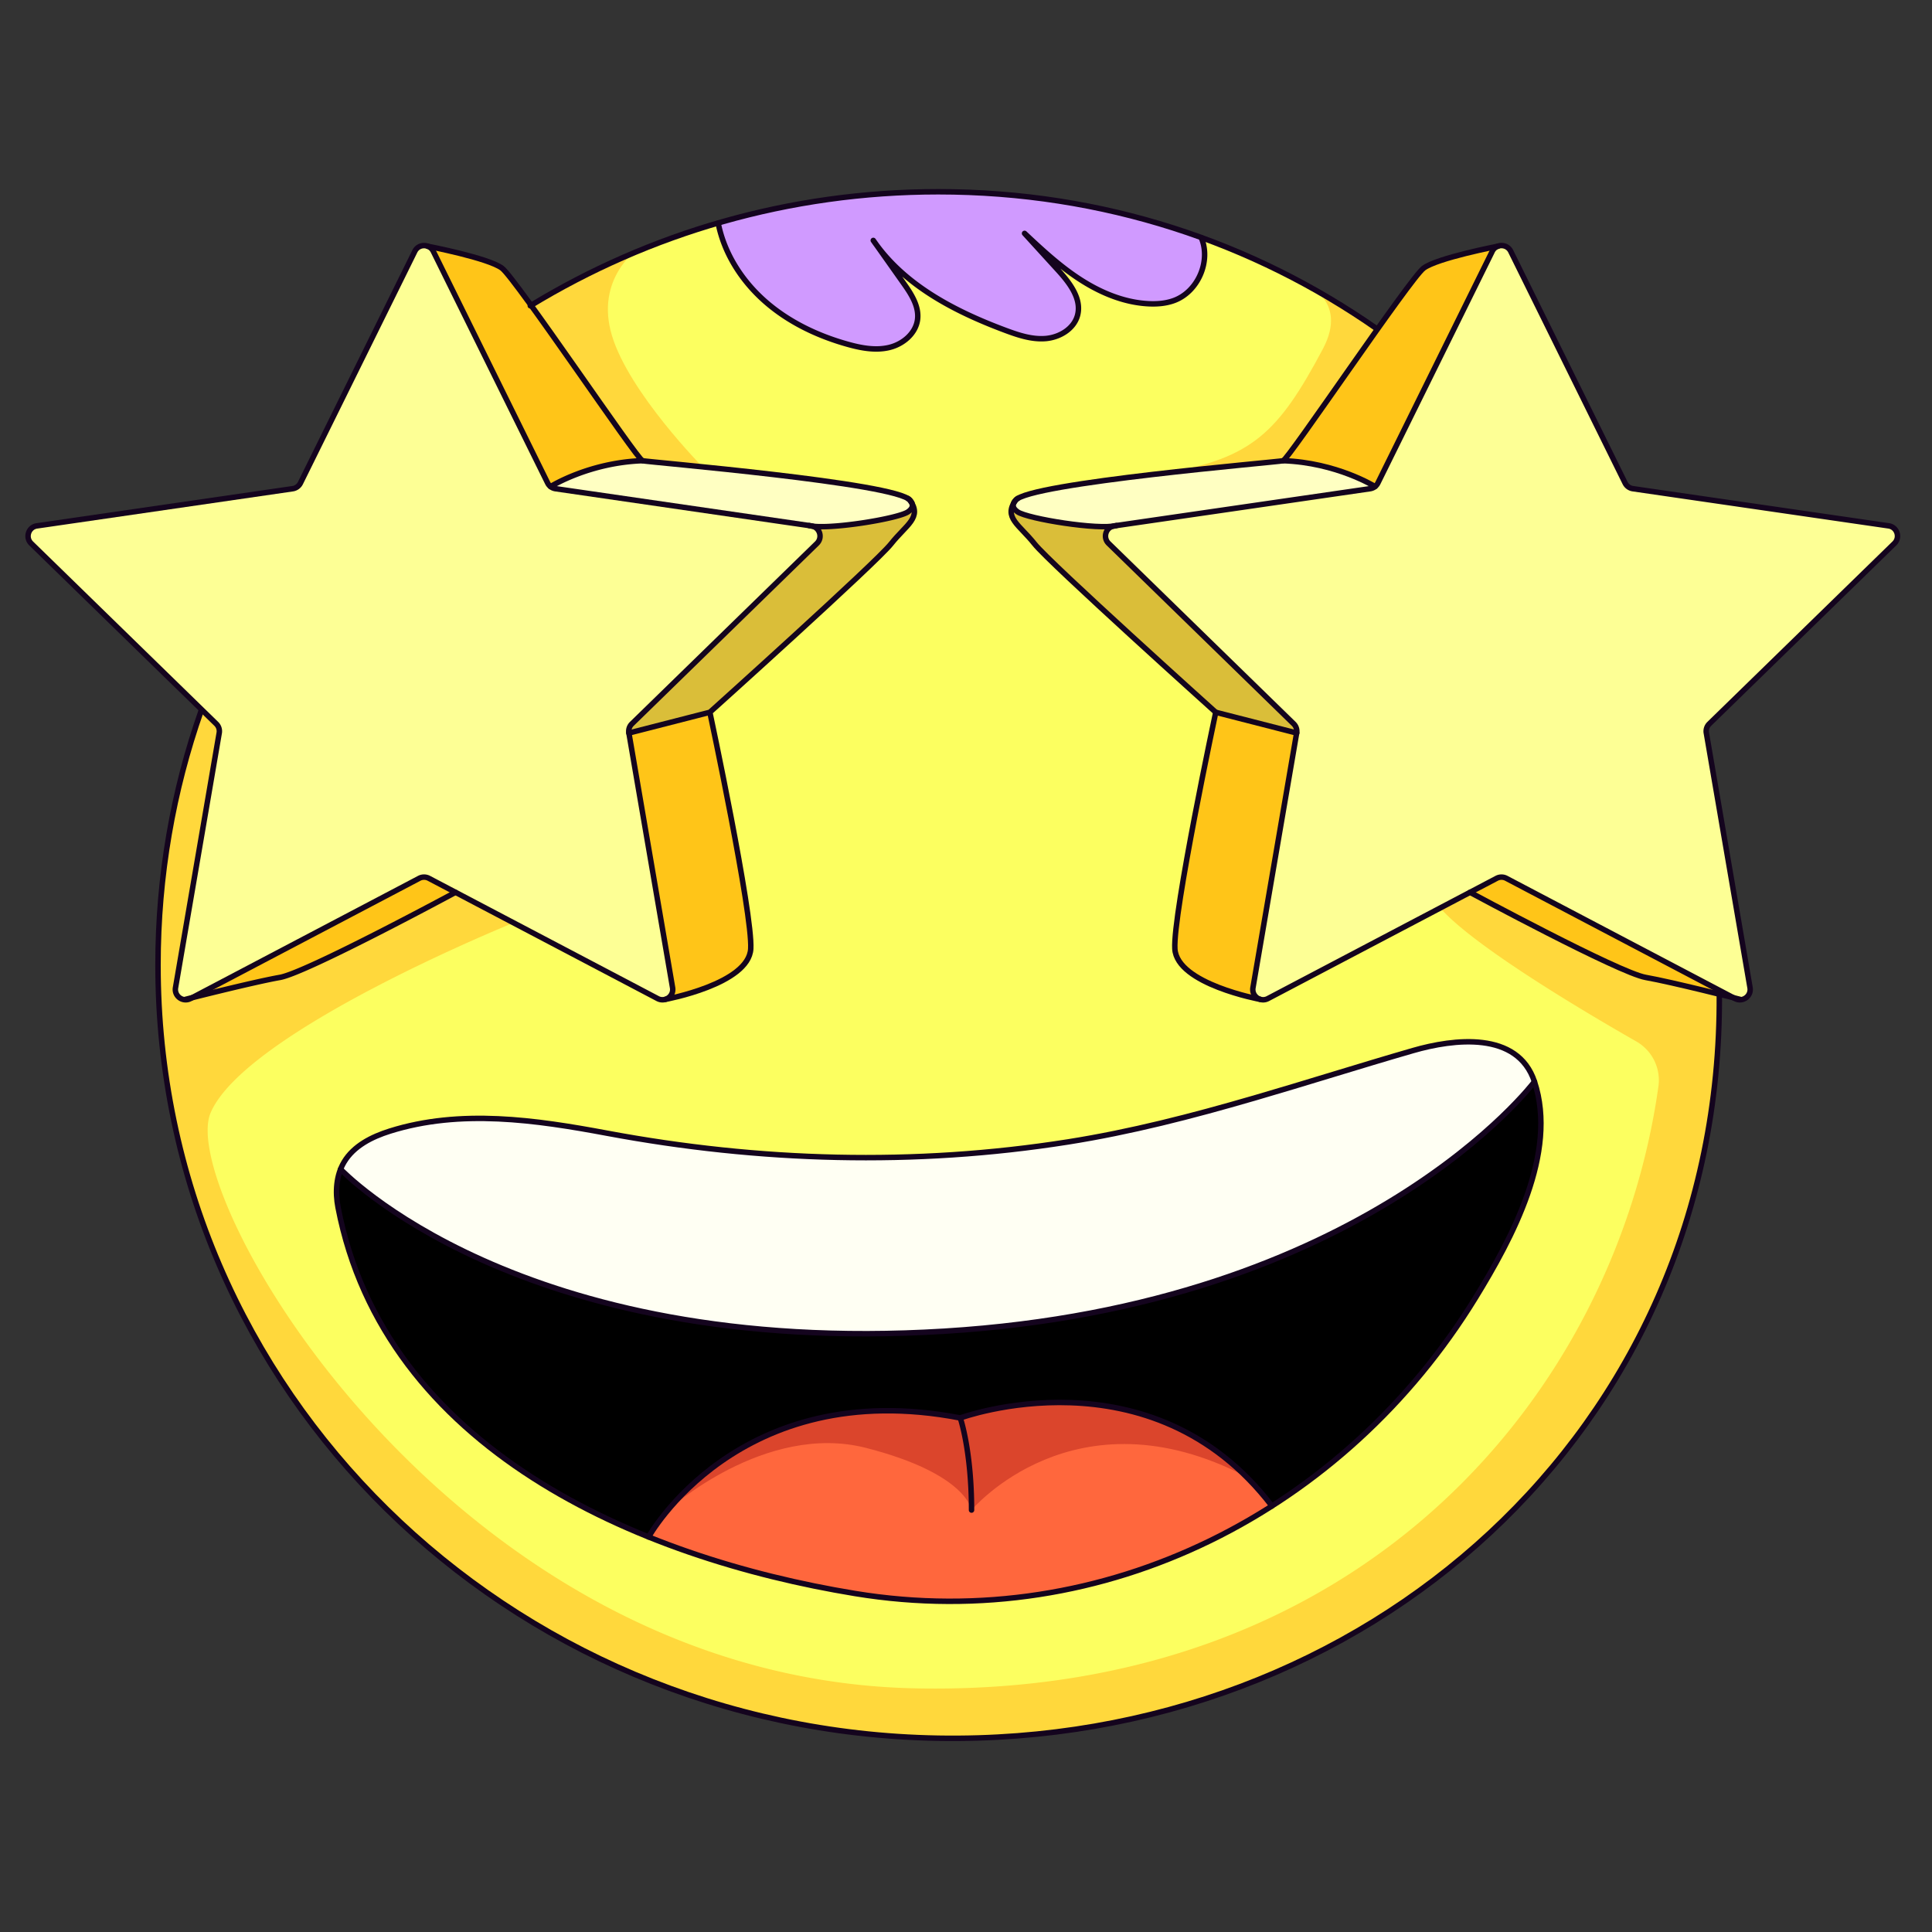 <svg xmlns="http://www.w3.org/2000/svg" fill="none" viewBox="0 0 280 280"><rect x="0" y="0" width="280" height="280" fill="#333333" stroke="none"/><path fill="#FCFF60" d="M199.563 47.671c-17.925-12.531-39.693-19.876-63.577-19.876-21.679 0-41.932 6.044-59.14 16.526l-47.688 58.682c-4.053 11.541-6.259 23.94-6.259 36.852 0 61.889 50.64 110.999 113.087 112.059 61.885 1.05 113.545-44.481 113.19-107.726l-49.613-96.517Z"/><path fill="#000" d="M181.444 159.186c-8.833 2.568-17.733 4.873-26.869 6.318-22.2 3.506-44.71 2.856-66.773-1.267-10.334-1.929-21.236-3.532-31.488-.303-2.605.82-5.235 2.139-6.632 4.485-1.152 1.939-1.3 4.344-.875 6.561 6.742 34.99 43.38 50.787 74.93 55.967 36.224 5.948 71.037-12.077 89.912-42.837 5.261-8.578 11.988-20.992 8.556-31.344-2.446-7.377-11.722-6.206-17.593-4.51-7.751 2.238-15.435 4.688-23.171 6.934l.003-.004Z"/><path fill="#FFFFF3" d="M222.218 156.761s-24.342 32.408-85.496 36.165c-61.904 3.805-87.532-23.482-87.532-23.482s2.456-7.599 18.594-7.333c16.14.266 17.681 1.902 26.836 3.254 9.155 1.349 20.674 2.989 39.224 2.073 18.553-.916 35.784-4.729 51.167-9.299 15.38-4.566 22.562-7.754 28.776-7.156 6.218.599 8.468 4.984 8.427 5.778h.004Z"/><path fill="#FF673D" d="M184.169 218.263c-17.515-22.928-45.168-12.761-45.168-12.761-32.197-6.217-45.168 17.246-45.168 17.246s22.163 9.89 46.971 9.262c24.808-.628 43.365-13.743 43.365-13.743v-.004Z"/><path fill="#D09AFF" d="M174.093 34.437c2.013 1.61-.48 7.861-3.972 9.129-1.208.435-2.519.528-3.801.45-3.491-.207-6.827-1.607-9.765-3.506-2.937-1.899-5.515-4.289-8.068-6.683l4.821 5.287c1.688 1.85 3.499 4.17 2.856 6.59-.521 1.951-2.575 3.185-4.585 3.359-2.01.177-3.994-.488-5.885-1.194-7.345-2.744-14.704-6.55-19.13-13.022 1.452 2.054 2.904 4.108 4.359 6.158 1.124 1.585 2.298 3.377 2.055 5.302-.259 2.032-2.117 3.583-4.112 4.056-1.995.473-4.086.074-6.059-.48-4.33-1.216-8.494-3.203-11.878-6.162-3.384-2.96-5.959-6.942-6.838-11.353 0 0 14.039-4.312 30.593-4.567 16.551-.254 37.37 5.003 39.405 6.636h.004Z"/><path fill="#DB452C" d="M96.804 218.85s14.035-12.771 28.709-9.01c14.674 3.757 15.288 9.01 15.288 9.01s14.899-17.8 39.803-4.851c0 0-15.468-17.241-41.602-8.497 0 0-23.567-7.193-42.195 13.348h-.003Z"/><path fill="#FFD83C" d="M74.618 133.66s-39.031 15.757-44.093 27.612c-5.061 11.856 35.002 81.968 102 83.413 64.83 1.4 101.582-42.793 107.822-87.211a6.466 6.466 0 0 0-3.181-6.528c-8.486-4.847-28.695-16.821-29.833-21.616-1.444-6.081 16.769-17.933 21.395-17.645 4.625.289 20.452 32.504 20.452 32.504s1.748 31.418-17.929 60.127c-19.68 28.709-52.35 45.959-85.792 47.211-33.442 1.253-63.596-7.758-89.261-32.67-25.665-24.911-31.255-52.535-32.965-70.456-1.71-17.922 1.53-33.165 5.933-45.397 4.404-12.233 50.085 6.949 45.46 30.656h-.008Z"/><path fill="#FDFF95" d="M131.89 72.505c-1.796-2.504-37.997-5.541-38.77-5.733-.772-.192-18.387-26.408-20.36-27.9-1.976-1.493-10.791-3.185-10.791-3.185-.669-.24-1.489.004-1.85.742L43.54 70.015c-.218.44-.639.747-1.127.817L5.348 76.218c-1.226.178-1.714 1.685-.827 2.55l26.821 26.145c.351.344.514.839.429 1.323l-6.333 36.914c-.21 1.223 1.072 2.154 2.17 1.578l.265-.14c2.59-.651 9.587-2.387 12.694-2.93 3.853-.676 25.444-12.329 25.444-12.329l29.29 15.399c.376.199.775.214 1.126.107 0 0 12.084-2.213 12.373-7.322.247-4.389-4.304-26.537-5.594-32.696l-.247-1.67c1.555-1.4 24.036-21.63 26.175-24.328 2.216-2.796 4.544-3.805 2.748-6.314h.008Z"/><path fill="#FFFFC2" d="m62.386 36.025 14.217 28.092 3.188 6.4s1.149.383 2.401.439c1.253.051 33.202 4.92 33.202 4.92s1.493.237 6.07.455c4.578.218 11.955-2.161 10.699-3.402-1.256-1.242-3.255-1.582-7.411-2.424-4.156-.842-26.275-3.107-26.275-3.107l-5.59-.772L72.76 38.87s-8.109-3.24-10.377-2.845h.003Z"/><path fill="#DABE39" d="M117.702 76.347s1.541.35.964 2.084c-.657 1.034-6.41 6.17-6.41 6.17L91.97 104.523l-1.012 1.301.185.406 11.822-3.088 20.467-18.705 7.677-7.81 1.267-1.888v-1.367s-.65 2.087-10.913 2.955c-2.616-.147-3.757.015-3.757.015l-.004.004Z"/><path fill="#FFC518" d="m91.14 106.231 5.29 32.481 1.034 4.914-.214 1.034s3.975-.96 6.938-2.409c2.963-1.444 4.792-3.166 4.626-5.375-.166-2.209-4.663-27.531-4.663-27.531l-1.182-6.207-11.822 3.089-.007.004ZM62.383 36.025l8.264 16.022 8.819 18.288s8.157-3.805 13.655-3.565L80.792 49.949l-6.676-9.757s-.443-1.009-2.264-1.677c-1.822-.669-7.205-2.893-9.47-2.494v.004Z"/><path fill="#FDFF95" d="M147.177 72.505c1.796-2.504 37.997-5.541 38.77-5.733.772-.192 18.387-26.408 20.36-27.9 1.976-1.493 10.791-3.185 10.791-3.185.669-.24 1.489.004 1.851.742l16.577 33.586c.218.44.639.747 1.127.817l37.066 5.386c1.226.178 1.714 1.685.827 2.55l-26.821 26.145a1.494 1.494 0 0 0-.429 1.323l6.333 36.914c.21 1.223-1.072 2.154-2.169 1.578l-.266-.14c-2.59-.651-9.587-2.387-12.694-2.93-3.853-.676-25.444-12.329-25.444-12.329l-29.289 15.399a1.469 1.469 0 0 1-1.127.107s-12.084-2.213-12.373-7.322c-.247-4.389 4.304-26.537 5.594-32.696l.247-1.67c-1.555-1.4-24.036-21.63-26.175-24.328-2.216-2.796-4.544-3.805-2.748-6.314h-.008Z"/><path fill="#FFFFC2" d="m216.692 36.094-14.216 28.092-3.189 6.4s-1.148.383-2.401.439c-1.252.052-33.202 4.92-33.202 4.92s-1.492.237-6.07.455c-4.577.218-11.955-2.16-10.699-3.402 1.256-1.242 3.255-1.582 7.411-2.424 4.157-.842 26.275-3.107 26.275-3.107l5.59-.772 20.127-27.756s8.109-3.24 10.378-2.845h-.004Z"/><path fill="#DABE39" d="M161.364 76.416s-1.541.351-.965 2.084c.658 1.034 6.41 6.17 6.41 6.17l20.286 19.923 1.013 1.301-.185.406-11.822-3.088-20.467-18.705-7.677-7.81-1.268-1.888v-1.367s.651 2.087 10.914 2.956c2.615-.148 3.757.014 3.757.014l.004.004Z"/><path fill="#FFC518" d="m187.921 106.3-5.29 32.481-1.035 4.914.214 1.034s-3.975-.96-6.938-2.408c-2.963-1.449-4.791-3.167-4.625-5.376.166-2.209 4.662-27.531 4.662-27.531l1.182-6.206 11.823 3.088.007.004ZM216.695 36.094l-8.265 16.023-8.818 18.287s-8.158-3.805-13.655-3.565l12.328-16.82 6.676-9.758s.444-1.008 2.265-1.677c1.821-.669 7.204-2.893 9.469-2.494v.004Z"/><path fill="#FFD83C" d="M92.45 36.061s-6.265 4.304-3.757 12.591c2.505 8.287 13.211 19.104 13.211 19.104l-8.785-.983-11.22-15.76-5.046-6.695 15.601-8.26-.004.003ZM188.868 41.06s6.672 2.317 2.852 9.514c-6.506 12.247-10.311 15.812-22.939 18.029l14.793-1.689 2.375-.074 13.622-19.17-10.703-6.61Z"/><path fill="#FFC518" d="M251.742 144.9s-12.957-3.029-13.854-3.332c-.898-.307-12.576-5.767-12.576-5.767l-12.055-6.299s3.166-2.431 4.359-2.309c1.194.122 24.594 12.735 24.594 12.735l9.532 4.976v-.004ZM27.326 144.84s12.956-3.029 13.854-3.332c.898-.303 12.576-5.767 12.576-5.767l12.055-6.299s-3.166-2.431-4.36-2.309c-1.193.122-24.593 12.735-24.593 12.735l-9.532 4.976v-.004Z"/><path stroke="#14041E" stroke-linecap="round" stroke-linejoin="round" stroke-width=".792" d="M249.176 144.186c.355 63.241-51.305 108.775-113.19 107.726-62.447-1.057-113.087-50.171-113.087-112.06 0-12.912 2.202-25.31 6.259-36.852M76.853 44.318c17.205-10.481 37.457-16.526 59.14-16.526 23.884 0 45.652 7.345 63.577 19.877"/><path stroke="#14041E" stroke-linecap="round" stroke-linejoin="round" stroke-width=".792" d="m62.797 36.422 16.576 33.586c.218.44.64.746 1.127.817l37.066 5.386c1.227.177 1.715 1.685.828 2.55l-26.822 26.145a1.49 1.49 0 0 0-.428 1.322l6.332 36.915c.21 1.223-1.071 2.154-2.168 1.577l-33.154-17.43a1.498 1.498 0 0 0-1.393 0l-33.154 17.43c-1.097.577-2.38-.354-2.169-1.577l6.333-36.915a1.49 1.49 0 0 0-.429-1.322L4.521 78.764c-.887-.865-.4-2.372.827-2.55l37.066-5.386c.488-.07.91-.377 1.127-.816l16.577-33.586c.547-1.112 2.132-1.112 2.682 0l-.003-.004Z"/><path stroke="#14041E" stroke-linecap="round" stroke-linejoin="round" stroke-width=".792" d="M61.964 35.685s8.815 1.692 10.791 3.184c1.977 1.493 19.592 27.709 20.36 27.904.772.193 36.974 3.23 38.77 5.734 1.795 2.505-.532 3.517-2.749 6.314s-26.264 24.409-26.264 24.409l-11.733 3.007M102.878 103.226s6.218 29.178 5.926 34.284c-.288 5.109-12.372 7.326-12.372 7.326"/><path stroke="#14041E" stroke-linecap="round" stroke-linejoin="round" stroke-width=".792" d="M131.581 72.245s1.474.931 0 1.944c-1.474 1.012-11.767 2.663-14.309 1.98M79.799 70.517s5.53-3.484 13.333-3.75M26.882 144.835s9.83-2.504 13.684-3.18c3.853-.677 25.444-12.329 25.444-12.329M216.268 36.423l-16.576 33.586c-.218.44-.64.746-1.127.816l-37.066 5.387c-1.227.177-1.715 1.684-.828 2.549l26.822 26.145c.35.344.513.839.428 1.323l-6.332 36.915c-.211 1.223 1.071 2.153 2.168 1.577l33.154-17.43a1.498 1.498 0 0 1 1.393 0l33.154 17.43c1.097.576 2.379-.354 2.169-1.577l-6.333-36.915a1.494 1.494 0 0 1 .429-1.323l26.821-26.145c.887-.865.399-2.372-.827-2.55l-37.066-5.386a1.497 1.497 0 0 1-1.127-.816l-16.577-33.586c-.547-1.112-2.132-1.112-2.682 0h.003Z"/><path stroke="#14041E" stroke-linecap="round" stroke-linejoin="round" stroke-width=".792" d="M217.105 35.685s-8.814 1.692-10.791 3.184c-1.977 1.493-19.592 27.709-20.36 27.904-.768.196-36.974 3.23-38.769 5.734-1.796 2.505.532 3.517 2.748 6.314 2.217 2.797 26.264 24.409 26.264 24.409l11.734 3.007"/><path stroke="#14041E" stroke-linecap="round" stroke-linejoin="round" stroke-width=".792" d="M176.197 103.226s-6.218 29.178-5.926 34.284c.292 5.106 12.372 7.326 12.372 7.326M147.49 72.245s-1.474.931 0 1.944c1.474 1.012 11.767 2.663 14.309 1.98M199.277 70.517s-5.531-3.484-13.334-3.75M252.18 144.835s-9.83-2.504-13.684-3.18c-3.853-.677-25.443-12.329-25.443-12.329M181.626 159.183c-8.833 2.568-17.733 4.873-26.87 6.318-22.199 3.506-44.71 2.856-66.773-1.267-10.333-1.929-21.235-3.532-31.487-.303-2.605.82-5.235 2.139-6.632 4.485-1.153 1.939-1.3 4.344-.875 6.561 6.742 34.99 43.38 50.787 74.93 55.967 36.224 5.948 71.036-12.077 89.911-42.837 5.261-8.578 11.989-20.992 8.557-31.344-2.446-7.377-11.723-6.206-17.593-4.51-7.751 2.238-15.436 4.688-23.172 6.934l.004-.004Z"/><path stroke="#14041E" stroke-linecap="round" stroke-linejoin="round" stroke-width=".792" d="M49.357 169.445s25.629 27.287 87.533 23.482c61.15-3.758 85.496-36.165 85.496-36.165M94.001 222.748s12.971-23.463 45.168-17.246c0 0 27.653-10.167 45.168 12.761"/><path stroke="#14041E" stroke-linecap="round" stroke-linejoin="round" stroke-width=".792" d="M139.173 205.502s1.629 4.77 1.629 13.348M104.091 32.365c.879 4.412 3.45 8.39 6.838 11.353 3.384 2.96 7.548 4.947 11.878 6.163 1.973.554 4.067.957 6.059.48 1.995-.473 3.853-2.024 4.112-4.056.243-1.929-.931-3.717-2.055-5.302a3080.17 3080.17 0 0 0-4.359-6.159c4.422 6.473 11.785 10.278 19.13 13.023 1.891.706 3.872 1.37 5.885 1.194 2.01-.178 4.064-1.408 4.585-3.359.643-2.42-1.168-4.74-2.856-6.59l-4.821-5.287c2.549 2.394 5.131 4.784 8.068 6.683 2.937 1.899 6.274 3.3 9.765 3.506 1.282.078 2.593-.015 3.801-.45 3.492-1.264 5.427-5.712 3.972-9.13"/></svg>